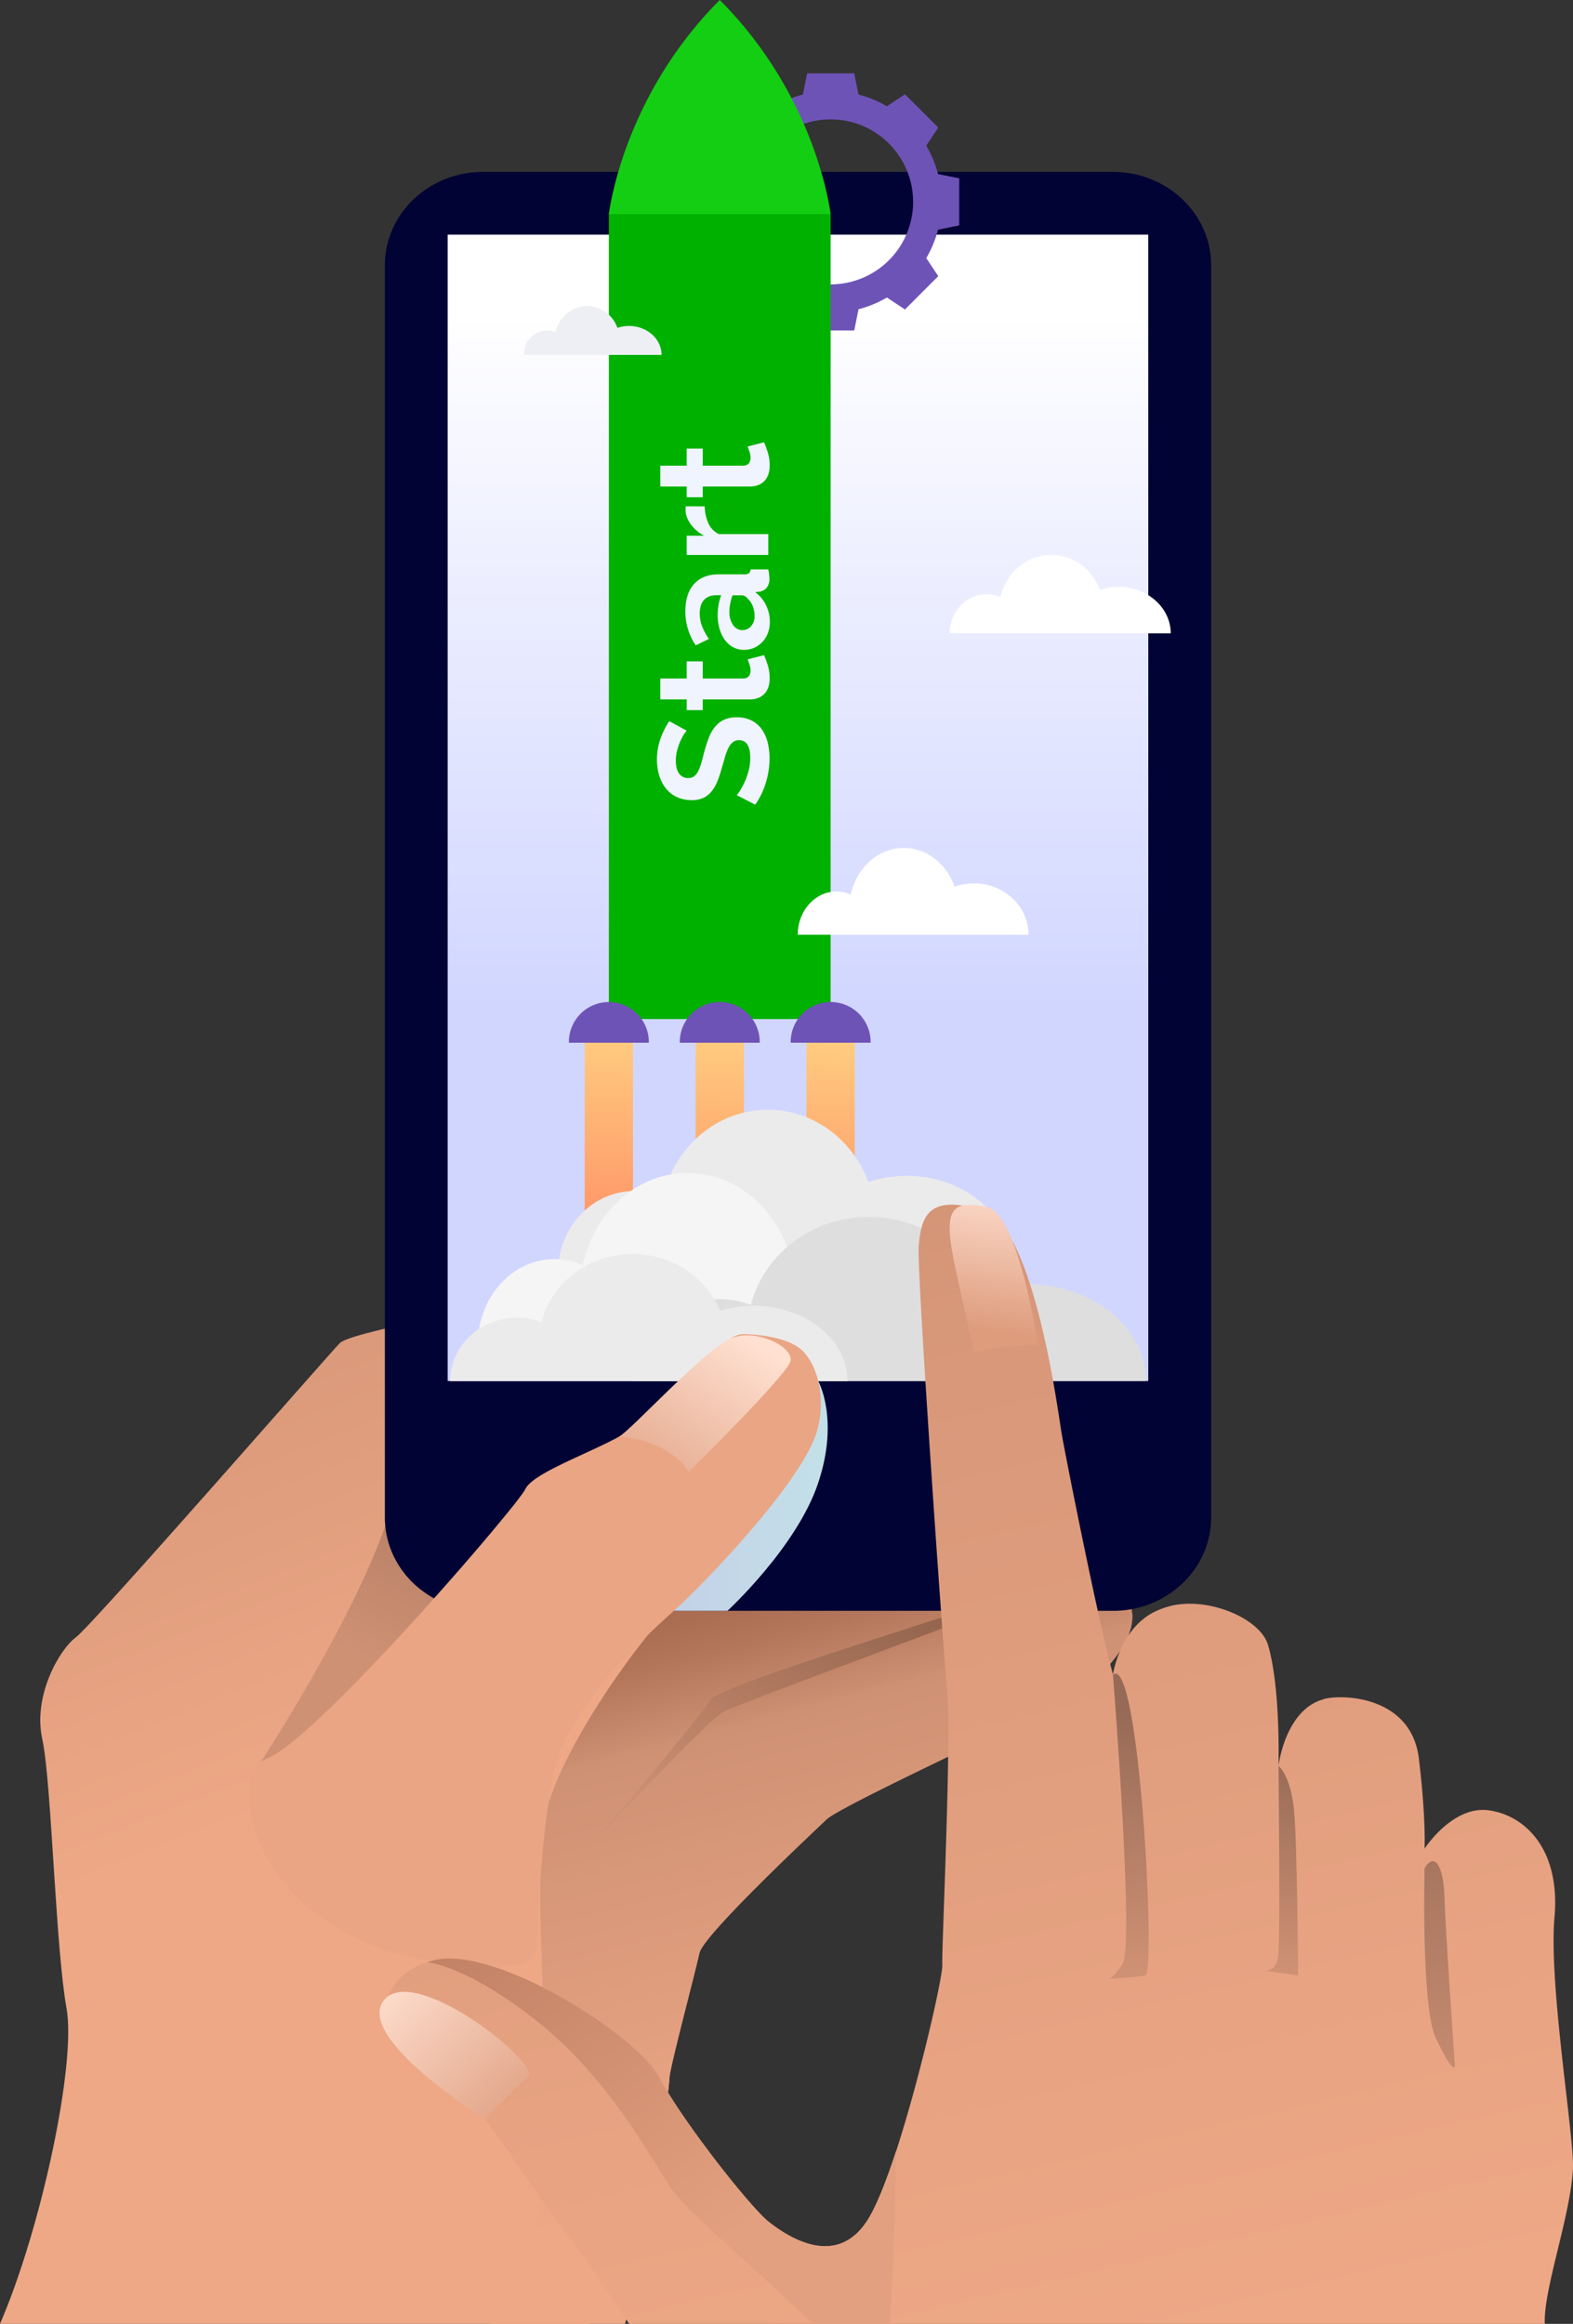 <?xml version="1.0" encoding="UTF-8"?>
<svg xmlns="http://www.w3.org/2000/svg" xmlns:xlink="http://www.w3.org/1999/xlink" width="1071.86" height="1583.28" viewBox="0 0 1071.86 1583.28"><rect x="0" y="0" width="1071.86" height="1583.28" fill="#333333" stroke="none"/><defs><style>.cls-1{isolation:isolate;}.cls-2{fill:url(#linear-gradient);}.cls-3{fill:url(#linear-gradient-2);}.cls-4{fill:url(#linear-gradient-3);}.cls-5{fill:url(#linear-gradient-4);}.cls-6{fill:#000333;}.cls-7{fill:url(#Безымянный_градиент_45);}.cls-8{mix-blend-mode:multiply;fill:url(#linear-gradient-5);}.cls-9{fill:#6e53b7;}.cls-10{fill:#00b100;}.cls-11{fill:#13ce13;}.cls-12{fill:#fff;}.cls-13{fill:#edeff4;}.cls-14{fill:url(#linear-gradient-6);}.cls-15{fill:url(#linear-gradient-7);}.cls-16{fill:url(#linear-gradient-8);}.cls-17{fill:#ebebeb;}.cls-18{fill:#f5f5f5;}.cls-19{fill:#dedede;}.cls-20{fill:#eaa584;}.cls-21{fill:url(#linear-gradient-9);}.cls-22{fill:url(#Безымянный_градиент_2);}.cls-23{fill:url(#linear-gradient-10);}.cls-24{fill:url(#linear-gradient-11);}.cls-25{fill:url(#linear-gradient-12);}.cls-26{fill:url(#linear-gradient-13);}.cls-27{fill:url(#linear-gradient-14);}.cls-28{fill:url(#linear-gradient-15);}.cls-29{fill:#eff4ff;}</style><linearGradient id="linear-gradient" x1="323.66" y1="1182.71" x2="114.66" y2="652.82" gradientUnits="userSpaceOnUse"><stop offset="0" stop-color="#eea886"/><stop offset="0.79" stop-color="#cf9174"/></linearGradient><linearGradient id="linear-gradient-2" x1="585.72" y1="1467.3" x2="489.39" y2="1096.4" gradientUnits="userSpaceOnUse"><stop offset="0" stop-color="#eea886"/><stop offset="0.79" stop-color="#cf9174"/><stop offset="0.8" stop-color="#cc8e71"/><stop offset="0.93" stop-color="#b4765a"/><stop offset="1" stop-color="#ab6d52"/></linearGradient><linearGradient id="linear-gradient-3" x1="-9936.33" y1="1268.74" x2="-10040.74" y2="1071.11" gradientTransform="matrix(-1, 0, 0, 1, -9439.21, 0)" gradientUnits="userSpaceOnUse"><stop offset="0" stop-color="#cf9174"/><stop offset="1" stop-color="#91624c"/></linearGradient><linearGradient id="linear-gradient-4" x1="-9691.04" y1="1131.44" x2="-9784.26" y2="908.21" gradientTransform="matrix(-1, 0, 0, 1, -9439.21, 0)" gradientUnits="userSpaceOnUse"><stop offset="0" stop-color="#cf9174"/><stop offset="1" stop-color="#966a56"/></linearGradient><linearGradient id="Безымянный_градиент_45" x1="543.76" y1="687.59" x2="543.76" y2="213.76" gradientTransform="translate(1087.52 1100.75) rotate(-180)" gradientUnits="userSpaceOnUse"><stop offset="0" stop-color="#d1d6ff"/><stop offset="0.61" stop-color="#eceeff"/><stop offset="1" stop-color="#fff"/></linearGradient><linearGradient id="linear-gradient-5" x1="-10003.22" y1="1019.17" x2="-9885.16" y2="1019.17" gradientTransform="matrix(-1, 0, 0, 1, -9439.21, 0)" gradientUnits="userSpaceOnUse"><stop offset="0.08" stop-color="#c3dfe8"/><stop offset="1" stop-color="#c3cfe8"/></linearGradient><linearGradient id="linear-gradient-6" x1="417.27" y1="699.52" x2="411.33" y2="864.48" gradientUnits="userSpaceOnUse"><stop offset="0" stop-color="#ffce80"/><stop offset="1" stop-color="#ff8963"/></linearGradient><linearGradient id="linear-gradient-7" x1="492.74" y1="702.24" x2="486.79" y2="867.2" xlink:href="#linear-gradient-6"/><linearGradient id="linear-gradient-8" x1="568.21" y1="704.96" x2="562.26" y2="869.92" xlink:href="#linear-gradient-6"/><linearGradient id="linear-gradient-9" x1="-9867.5" y1="1033.1" x2="-9946.67" y2="911.55" gradientTransform="matrix(-1, 0, 0, 1, -9439.21, 0)" gradientUnits="userSpaceOnUse"><stop offset="0" stop-color="#de9c7d"/><stop offset="1" stop-color="#ffe0d1"/></linearGradient><linearGradient id="Безымянный_градиент_2" x1="728.01" y1="1615.92" x2="450.5" y2="424.52" xlink:href="#linear-gradient"/><linearGradient id="linear-gradient-10" x1="988.85" y1="1451.05" x2="967.51" y2="1191.13" gradientTransform="matrix(1, 0, 0, 1, 0, 0)" xlink:href="#linear-gradient-4"/><linearGradient id="linear-gradient-11" x1="873.16" y1="1342.63" x2="877.53" y2="1196.55" gradientTransform="matrix(1, 0, 0, 1, 0, 0)" xlink:href="#linear-gradient-4"/><linearGradient id="linear-gradient-12" x1="770.26" y1="1343.54" x2="758.58" y2="1164.59" gradientTransform="matrix(1, 0, 0, 1, 0, 0)" xlink:href="#linear-gradient-4"/><linearGradient id="linear-gradient-13" x1="527.79" y1="1500.93" x2="246.6" y2="1134.6" gradientUnits="userSpaceOnUse"><stop offset="0" stop-color="#e3a080"/><stop offset="1" stop-color="#ab6d52"/></linearGradient><linearGradient id="linear-gradient-14" x1="673.13" y1="906.36" x2="686.68" y2="804.73" gradientTransform="matrix(1, 0, 0, 1, 0, 0)" xlink:href="#linear-gradient-9"/><linearGradient id="linear-gradient-15" x1="362.31" y1="1451.75" x2="261.75" y2="1345.47" gradientTransform="matrix(1, 0, 0, 1, 0, 0)" xlink:href="#linear-gradient-9"/></defs><title>start</title><g class="cls-1"><g id="Layer_2" data-name="Layer 2"><g id="Слой_1" data-name="Слой 1"><path class="cls-2" d="M770,1093.18c-2.36-6-38-22.27-89-42.92C539.35,992.88,278.83,901.6,278.83,901.6s-42.09,8.49-47.2,13.37S63.21,1107,51.73,1115.49s-29.33,40.09-22.95,69.26c3.41,15.57,5.71,54.76,8.3,94.37,2.26,34.53,4.69,69.32,8.26,89.14,6.72,37.33-17,149.5-45.34,215H425.85c4.06-13.1,7.84-28.47,11.25-44.5.32-1.56.67-3.16,1-4.76,11.17-54.25,18.06-114.12,18.06-118.37,0-6.06,17.87-72.92,20.43-85.05s76.53-81.45,86.74-91.15S719,1162.89,733,1154.37,778.94,1115.91,770,1093.18Z"/><path class="cls-3" d="M770,1093.19c-2.37-6-38-22.28-89-42.94-84.94.24-179.93,13.68-195.62,21.36-29.5,14.46-96.1,106.24-111.69,157.14s8.5,197.84-9.16,292.64c-4.5,24.17-15.86,44.71-30.27,61.89h67.08a419.93,419.93,0,0,0,35.79-44.52c11.73-55.44,19.06-118.73,19.06-123.1,0-6.08,17.86-72.92,20.41-85.07s76.55-81.43,86.75-91.15S719,1162.88,733,1154.37,778.93,1115.9,770,1093.19Z"/><path class="cls-4" d="M684.52,1093.2c-11.52,5.22-180.31,67.25-191.37,72.92s-89.3,89.93-89.3,89.93,74-87.09,80.37-98,198.39-66.84,204.13-72.92S698.85,1086.72,684.52,1093.2Z"/><path class="cls-5" d="M177.46,1200.83s69-105.2,88.6-172.44,63.79,14.58,49.33,59.14S196,1199.08,177.46,1200.83Z"/><path class="cls-6" d="M262.24,180.83v852.94c0,35.17,29.93,63.68,66.87,63.68H758.42a68.16,68.16,0,0,0,49.34-20.71,61.76,61.76,0,0,0,17.53-43V180.83c0-35.19-29.95-63.7-66.87-63.7H329.11C292.17,117.13,262.24,145.64,262.24,180.83Z"/><rect class="cls-7" x="305.06" y="159.87" width="477.41" height="781.02" transform="translate(1087.52 1100.75) rotate(180)"/><path class="cls-8" d="M557.52,940.89s14.61,25.72,0,69.47-61.81,87.09-61.81,87.09H446Z"/><path class="cls-9" d="M639.17,118.59a75.3,75.3,0,0,0-8-19.37l8.17-12.29L628,75.58,616.63,64.24l-12.3,8.18a74.68,74.68,0,0,0-19.36-8l-2.91-14.47H550l-2.91,14.47a74.68,74.68,0,0,0-19.36,8l-12.3-8.18L504.06,75.58,492.72,86.93l8.17,12.29a75.3,75.3,0,0,0-8,19.37L478.4,121.5v32.08l14.46,2.91a75.08,75.08,0,0,0,8,19.36l-8.17,12.3,11.34,11.34,11.34,11.35,12.3-8.18a75.38,75.38,0,0,0,19.36,8L550,225.16h32.09L585,210.69a75.38,75.38,0,0,0,19.36-8l12.3,8.18L628,199.49l11.34-11.34-8.17-12.3a75.08,75.08,0,0,0,8-19.36l14.46-2.91V121.5ZM566,193.75a56.21,56.21,0,1,1,56.2-56.21A56.21,56.21,0,0,1,566,193.75Z"/><rect class="cls-10" x="414.88" y="145.16" width="151.13" height="549.12"/><path class="cls-11" d="M490.45,0c-66.52,66.52-75.57,145.9-75.57,145.9H566S557,66.52,490.45,0Z"/><path class="cls-12" d="M762.16,399.84a39.23,39.23,0,0,0-12.67,2.07c-5.19-14-18.07-23.86-33.15-23.86-16.77,0-30.82,12.22-34.6,28.68a24.17,24.17,0,0,0-9.35-1.89c-14,0-25.27,11.94-25.27,26.66H797.75C797.75,414,781.81,399.84,762.16,399.84Z"/><path class="cls-13" d="M428.61,222.08a24.69,24.69,0,0,0-7.9,1.29,22.24,22.24,0,0,0-20.66-14.87c-10.45,0-19.21,7.62-21.57,17.88a15,15,0,0,0-5.83-1.18c-8.7,0-15.75,7.44-15.75,16.61h93.9C450.8,230.92,440.87,222.08,428.61,222.08Z"/><path class="cls-12" d="M663.69,601.83a39.14,39.14,0,0,0-13.22,2.28c-5.42-15.46-18.87-26.41-34.61-26.41-17.5,0-32.17,13.53-36.12,31.75a24,24,0,0,0-9.77-2.08c-14.56,0-26.37,13.21-26.37,29.5H700.85C700.85,617.52,684.21,601.83,663.69,601.83Z"/><rect class="cls-14" x="398.42" y="695.95" width="32.92" height="139.75"/><rect class="cls-15" x="473.99" y="695.95" width="32.92" height="139.75"/><rect class="cls-16" x="549.55" y="695.95" width="32.92" height="139.75"/><path class="cls-9" d="M517.68,710.43H463.23a27.23,27.23,0,1,1,54.45,0Z"/><path class="cls-9" d="M593.24,710.43H538.79a27.23,27.23,0,1,1,54.45,0Z"/><path class="cls-17" d="M617.91,801.09a81.35,81.35,0,0,0-26.17,4.27c-10.71-28.85-37.33-49.27-68.48-49.27-34.62,0-63.65,25.24-71.45,59.23a49.79,49.79,0,0,0-19.33-3.89c-28.82,0-52.18,24.64-52.18,55H691.43C691.43,830.37,658.51,801.09,617.91,801.09Z"/><path class="cls-18" d="M563.11,846.88A77.21,77.21,0,0,0,537,851.4c-10.72-30.59-37.34-52.26-68.49-52.26-34.62,0-63.65,26.78-71.45,62.83a47.34,47.34,0,0,0-19.32-4.13c-28.82,0-52.19,26.14-52.19,58.38H636.63C636.63,877.93,603.71,846.88,563.11,846.88Z"/><path class="cls-19" d="M698.41,874.67A100.67,100.67,0,0,0,669,879c-12-29.21-42-49.9-77-49.9-38.91,0-71.54,25.56-80.31,60A61.31,61.31,0,0,0,490,885.14c-32.39,0-58.66,25-58.66,55.75H781C781,904.32,744,874.67,698.41,874.67Z"/><path class="cls-17" d="M513.5,889.63A78,78,0,0,0,490.73,893c-9.32-22.62-32.48-38.63-59.58-38.63-30.13,0-55.39,19.79-62.17,46.44a47.46,47.46,0,0,0-16.82-3c-25.08,0-45.41,19.32-45.41,43.16H577.47C577.47,912.58,548.83,889.63,513.5,889.63Z"/><path class="cls-9" d="M442.11,710.43H387.66a27.23,27.23,0,1,1,54.45,0Z"/><path class="cls-20" d="M555.67,978.16c6.72-18.57,4.25-43.75-8.08-57.12-8.87-9.61-29.15-11.69-39.86-12.09a15.27,15.27,0,0,0-11.37,4.41c-13.69,13.7-55.38,54.72-73.37,64.8-21.69,12.15-60,25.52-65.07,36.45s-141.61,170.14-176.06,183.51c-33.57,13-4.12,149.58,169.84,140.75,7.79-.4,14-6.4,14.22-13.82.83-24.42,3.45-78.47,11.14-116,10.2-49.83,70.17-100.46,86.75-115.86S542.91,1013.4,555.67,978.16Z"/><path class="cls-21" d="M421.73,978.85s32.69.91,47.58,24c0,0,67.22-66.22,69.35-75.53s-21.9-21.68-38.7-16.21C482,917,430.23,974.39,421.73,978.85Z"/><path class="cls-22" d="M269.21,1388.42s36.5,26.12,49.59,40.32,55.62,79.57,70.88,98.11c7,8.47,22.33,31.13,39.06,56.43h623.92c-1.13-23.24,17.53-73.42,19.15-105.75,1.07-21.29-16.63-124.82-12.55-171.43s-20.45-69.51-45-72.74-43.55,26.12-43.55,26.12,1.06-20.4-3.86-61.3-48.26-44.13-63.79-40.89c-.75.17-1.5.53-2.35.79-25.14,7.85-29.54,45-29.54,45s1.56-53-7.14-82.41c-5.45-18.4-42.36-33.71-68.3-26l0,0a52.7,52.7,0,0,0-9.53,3.73c-17.17,8.87-24,27.23-26.53,36.63v0a47.67,47.67,0,0,0-1.24,5.76c-9.23-32.2-32.74-150.36-35.17-165.08s-18.9-140.52-53.23-151c-36.64-11.22-42.09,2.84-44,23.82-1.5,16.23,16.37,270.83,19.39,304.32s-3.86,175.51-3.33,185.85v.31c0,9-15,75.8-31.18,125.74-6.21,19.08-12.6,35.66-18.41,45.65-21.24,36.5-55.62,13.61-68.66,3.28s-60-70.31-74.69-98.65-111.73-89.95-153.16-79.57c-1.64.4-3.24.84-4.75,1.37C255,1348.72,261.36,1382.12,269.21,1388.42Z"/><path class="cls-23" d="M970.71,1272.85s-2.34,94.57,7.6,115.55c12.62,26.64,13.08,19.08,13.08,19.08s-6.62-94.66-7.08-114.46C983.83,1272.58,977.82,1260.86,970.71,1272.85Z"/><path class="cls-24" d="M871.21,1203.09s8.45,6.54,10.63,31.06,2.72,111.74,2.72,111.74l-22.89-3.27s8.79,1.41,9.54-12C872.44,1308.57,871.16,1210.72,871.21,1203.09Z"/><path class="cls-25" d="M758.38,1141s14.72,185,6.54,197.13-10.08,10-10.08,10,18.26-.82,25.62-2.18S776.37,1126.23,758.38,1141Z"/><path class="cls-26" d="M456.7,1490.06c10.48,16.24,59.92,57,97.09,93.22h52.59c3.18-50.37,4.4-117.1,4.43-118.42-6.2,19.05-12.57,35.64-18.39,45.64-21.26,36.51-55.6,13.62-68.68,3.27s-60-70.32-74.68-98.65-111.73-89.94-153.15-79.59q-2.48.62-4.74,1.38s26,1.74,74,39.5C412.75,1413.92,440.35,1464.71,456.7,1490.06Z"/><path class="cls-27" d="M663.75,920.88s31.07-6,43.6-3.81c0,0-13-90.29-35.15-94.84C635.13,814.6,645.22,836.94,663.75,920.88Z"/><path class="cls-28" d="M330.69,1443.92s18.63-20.09,29-28.81-81.16-81-99.2-50.69C244.94,1390.52,330.69,1443.92,330.69,1443.92Z"/><path class="cls-29" d="M467.93,497.82a18.57,18.57,0,0,0-2,2.7,32.31,32.31,0,0,0-2.49,4.78,41.93,41.93,0,0,0-2.07,6.1,26.89,26.89,0,0,0-.85,6.68c0,4,.75,7,2.23,9a7.38,7.38,0,0,0,6.26,3,6.42,6.42,0,0,0,3.87-1.11,9.75,9.75,0,0,0,2.71-3.24,27.16,27.16,0,0,0,2.12-5.36c.63-2.15,1.31-4.65,2-7.47q1.49-5.52,3.19-10a27.06,27.06,0,0,1,4.24-7.64,17.72,17.72,0,0,1,6.1-4.83A20.26,20.26,0,0,1,502,488.7,21.85,21.85,0,0,1,512.33,491a19.1,19.1,0,0,1,6.94,6.15,26.83,26.83,0,0,1,3.88,8.91,44.92,44.92,0,0,1,1.21,10.56,56.6,56.6,0,0,1-2.54,16.76,51.5,51.5,0,0,1-7.22,14.85L502,541.74a19.83,19.83,0,0,0,2.49-3.45,51,51,0,0,0,3.08-5.88,45.91,45.91,0,0,0,2.6-7.54,33.86,33.86,0,0,0,1.06-8.48q0-12.11-7.74-12.1a6.35,6.35,0,0,0-4.14,1.38,11.74,11.74,0,0,0-3,3.93,37.19,37.19,0,0,0-2.34,6.15q-1,3.6-2.33,8.06a70.26,70.26,0,0,1-3.23,9.39,24.86,24.86,0,0,1-4.14,6.63,15.53,15.53,0,0,1-5.52,4,19.17,19.17,0,0,1-7.48,1.32A23.31,23.31,0,0,1,461.14,543a20.46,20.46,0,0,1-7.43-5.89,26.59,26.59,0,0,1-4.51-8.75,36.29,36.29,0,0,1-1.53-10.71A41.58,41.58,0,0,1,450.16,503a53.93,53.93,0,0,1,5.89-11.67Z"/><path class="cls-29" d="M520.65,446.37a62.49,62.49,0,0,1,2.55,7,29.39,29.39,0,0,1,1.27,8.7,20.3,20.3,0,0,1-.74,5.56,12.12,12.12,0,0,1-2.39,4.57,11.62,11.62,0,0,1-4.24,3.13,15.32,15.32,0,0,1-6.31,1.17H478.85v7.31H467.93V476.5h-18V462.28h18V450.61h10.92v11.67H506c2,0,3.38-.51,4.19-1.54a5.82,5.82,0,0,0,1.22-3.76,13,13,0,0,0-.74-4.36c-.49-1.41-.92-2.54-1.27-3.39Z"/><path class="cls-29" d="M524.58,423.77a21,21,0,0,1-1.33,7.54,18,18,0,0,1-3.71,6,17.18,17.18,0,0,1-5.57,4,16.79,16.79,0,0,1-7,1.44A15.4,15.4,0,0,1,499.7,441a16.66,16.66,0,0,1-5.68-4.87,24.26,24.26,0,0,1-3.65-7.48,32.52,32.52,0,0,1-1.33-9.55,40.62,40.62,0,0,1,.64-7.27,29.22,29.22,0,0,1,1.8-6.31H488.3q-5.52,0-8.49,3.13t-3,9.28a24.61,24.61,0,0,0,1.59,8.7,40.39,40.39,0,0,0,4.67,8.7l-9,4.35A41.07,41.07,0,0,1,467,416.56q0-12,5.89-18.62t17-6.63h17.29a5,5,0,0,0,3.18-.79,3.48,3.48,0,0,0,1.06-2.6h12.1a32,32,0,0,1,.74,6.26,9.45,9.45,0,0,1-1.8,6.2,7.83,7.83,0,0,1-4.78,2.71l-3.08.32a24.54,24.54,0,0,1,7.43,9A25.9,25.9,0,0,1,524.58,423.77Zm-10.4-4a18.52,18.52,0,0,0-1.27-6.85,12.49,12.49,0,0,0-3.4-5,5.11,5.11,0,0,0-4-2.33h-6.36a34.84,34.84,0,0,0-1.54,5.51,29.7,29.7,0,0,0-.58,5.73,15.2,15.2,0,0,0,2.49,9,7.64,7.64,0,0,0,12.3.74A9.94,9.94,0,0,0,514.18,419.75Z"/><path class="cls-29" d="M480.23,345a28.24,28.24,0,0,0,2.5,11.57,14.63,14.63,0,0,0,7.16,7.32h33.63v14.21H467.93V365h11.88a25.42,25.42,0,0,1-5.14-3.5,26.2,26.2,0,0,1-4-4.35,20.09,20.09,0,0,1-2.6-4.72,13,13,0,0,1-.9-4.61v-1.75a5.83,5.83,0,0,1,.1-1.12Z"/><path class="cls-29" d="M520.65,301.35a63.47,63.47,0,0,1,2.55,7,29.28,29.28,0,0,1,1.27,8.69,20.32,20.32,0,0,1-.74,5.57,12,12,0,0,1-2.39,4.56,11.4,11.4,0,0,1-4.24,3.13,15.16,15.16,0,0,1-6.31,1.17H478.85v7.32H467.93v-7.32h-18V317.27h18V305.6h10.92v11.67H506c2,0,3.38-.51,4.19-1.54a5.83,5.83,0,0,0,1.22-3.77,13,13,0,0,0-.74-4.35c-.49-1.41-.92-2.54-1.27-3.39Z"/></g></g></g></svg>